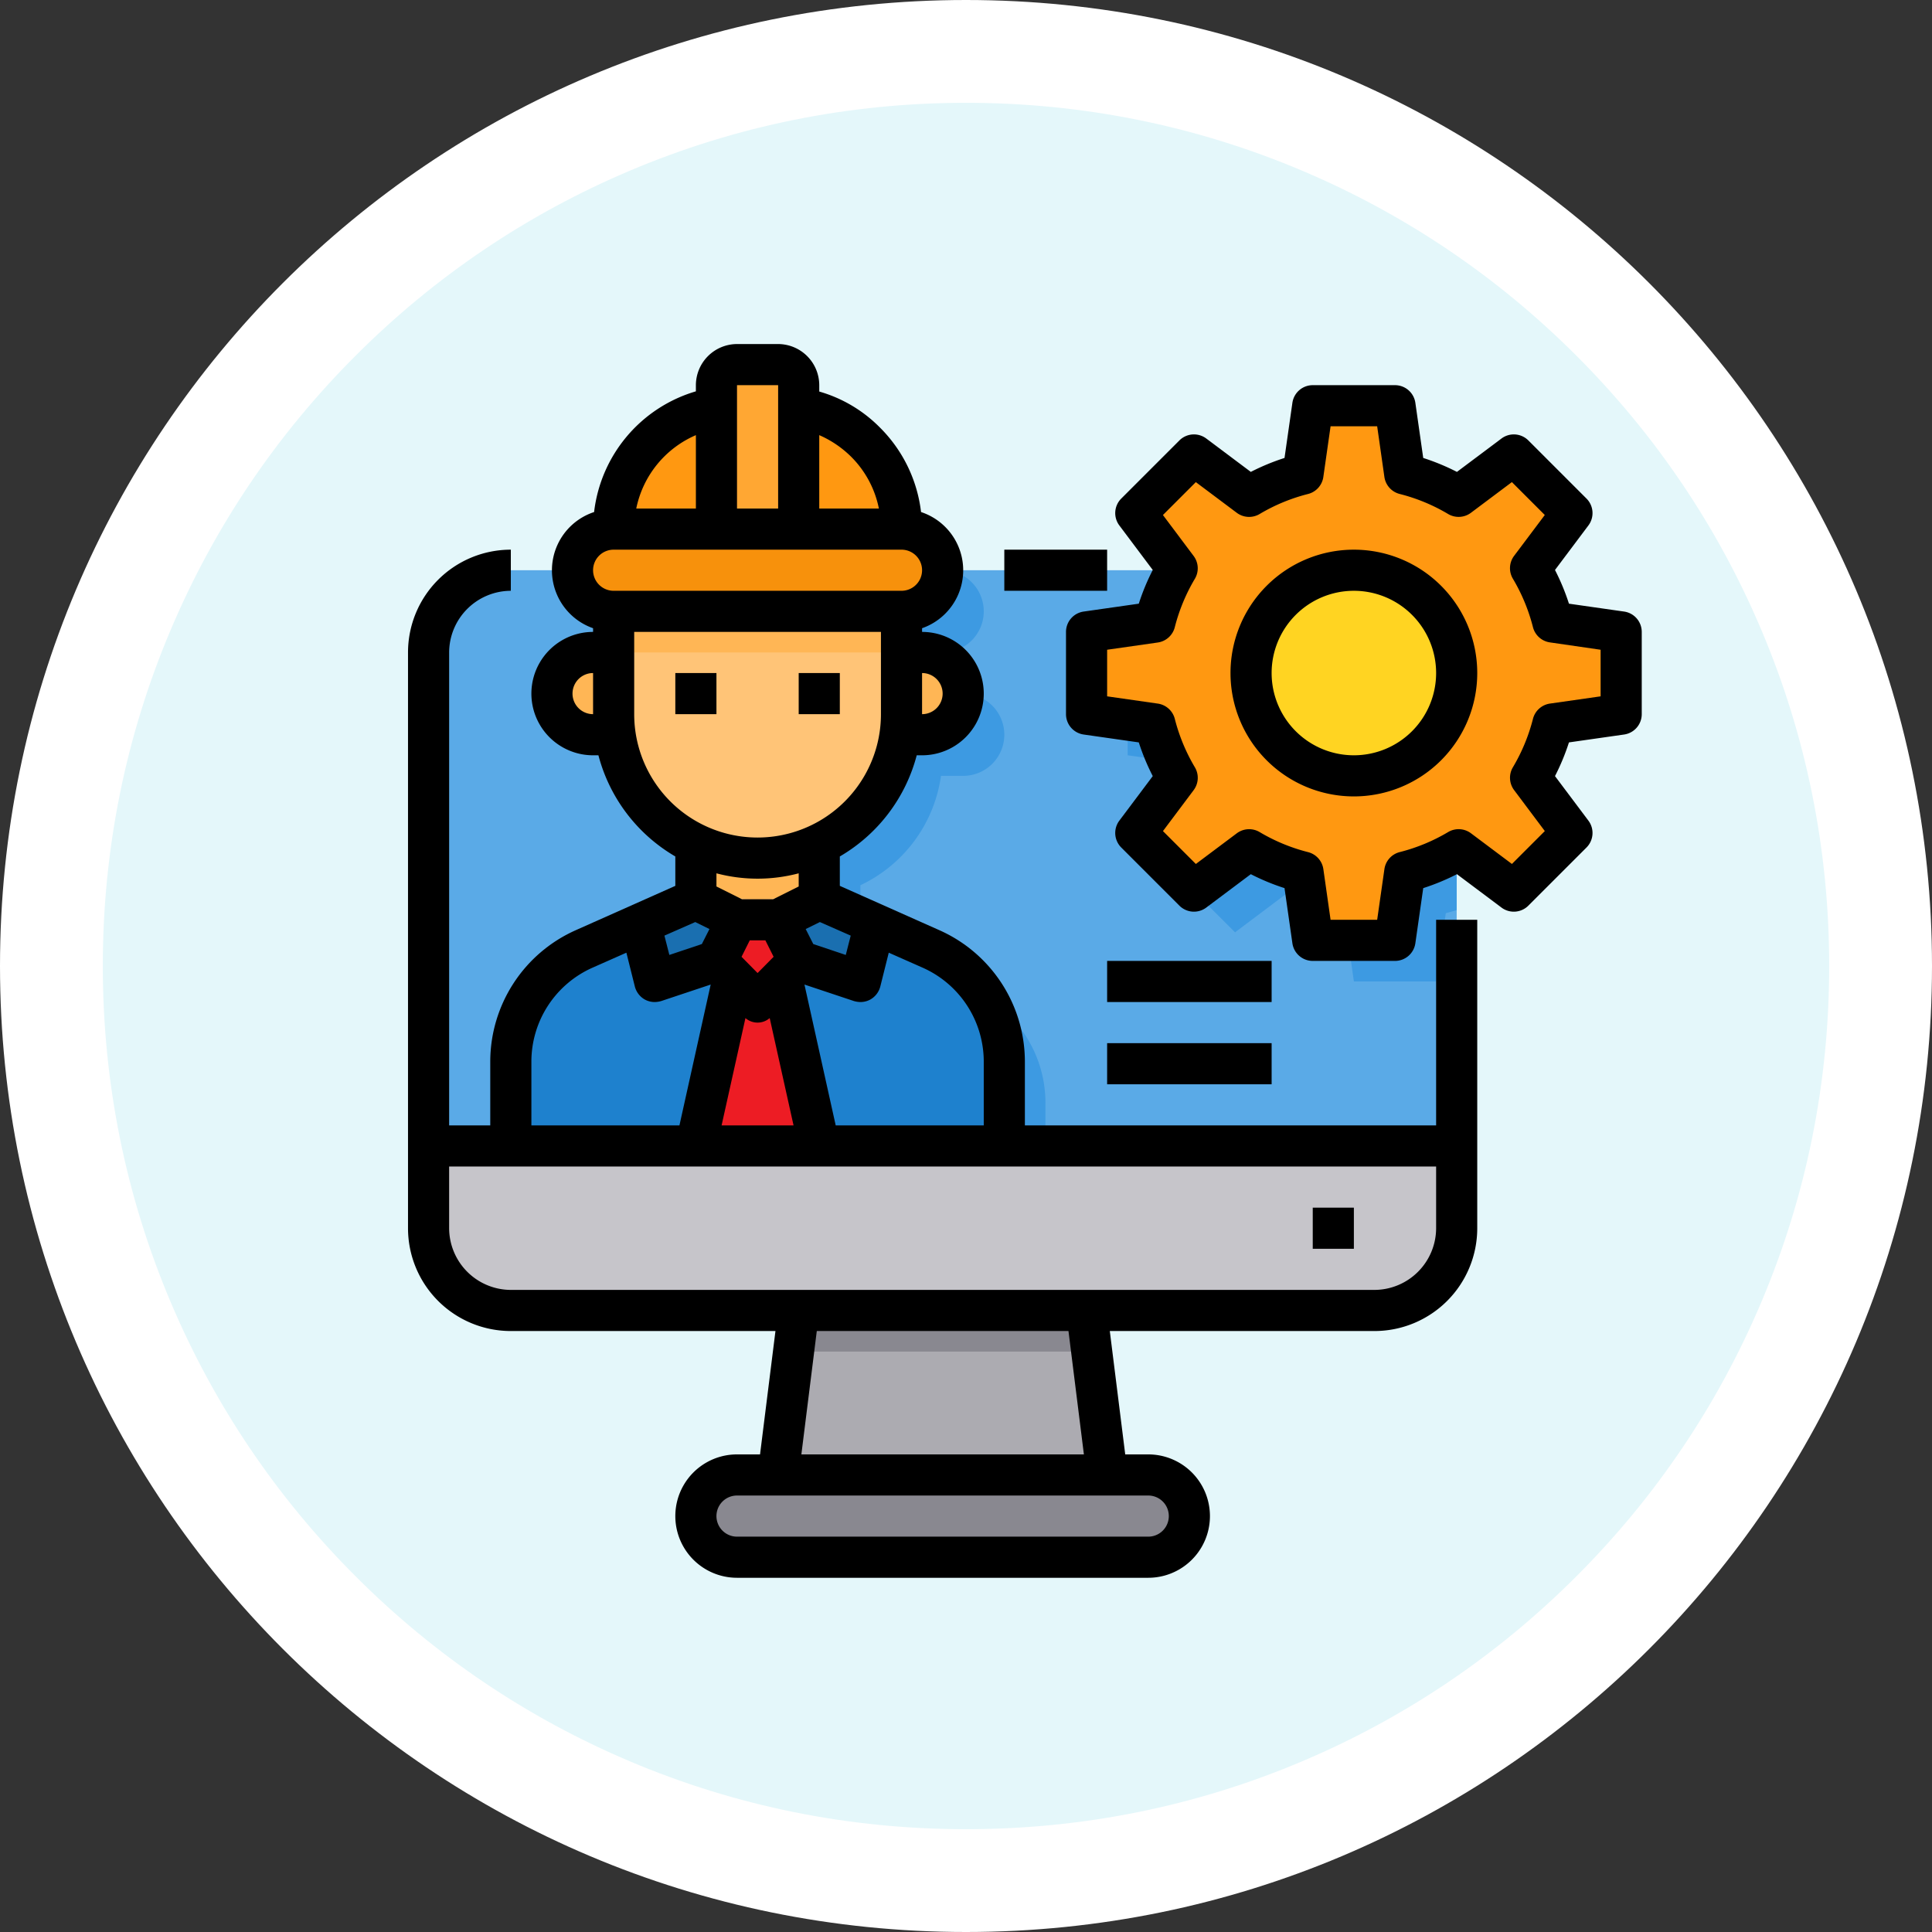 <svg xmlns="http://www.w3.org/2000/svg" width="93.959" height="93.959" viewBox="0 0 93.959 93.959">
  <rect x="0" y="0" width="93.959" height="93.959" fill="#333333" stroke="none"/>
  <g id="Grupo_1162377" data-name="Grupo 1162377" transform="translate(-723.208 -4913.268)">
    <g id="Grupo_1158165" data-name="Grupo 1158165" transform="translate(0 -4016.316)">
      <g id="Grupo_1153767" data-name="Grupo 1153767" transform="translate(723.208 8929.584)">
        <g id="Grupo_1103990" data-name="Grupo 1103990" transform="translate(0)">
          <g id="Trazado_874102" data-name="Trazado 874102" transform="translate(0)" fill="#e4f7fa">
            <path d="M 46.979 91.459 C 40.974 91.459 35.149 90.283 29.667 87.965 C 24.371 85.724 19.613 82.517 15.528 78.431 C 11.442 74.346 8.235 69.588 5.994 64.292 C 3.676 58.81 2.5 52.985 2.5 46.979 C 2.5 40.974 3.676 35.149 5.994 29.667 C 8.235 24.371 11.442 19.613 15.528 15.528 C 19.613 11.442 24.371 8.235 29.667 5.994 C 35.149 3.676 40.974 2.5 46.979 2.5 C 52.985 2.5 58.81 3.676 64.292 5.994 C 69.588 8.235 74.346 11.442 78.431 15.528 C 82.517 19.613 85.724 24.371 87.965 29.667 C 90.283 35.149 91.459 40.974 91.459 46.979 C 91.459 52.985 90.283 58.81 87.965 64.292 C 85.724 69.588 82.517 74.346 78.431 78.431 C 74.346 82.517 69.588 85.724 64.292 87.965 C 58.81 90.283 52.985 91.459 46.979 91.459 Z" stroke="none"/>
            <path d="M 46.979 5 C 41.31 5 35.813 6.109 30.641 8.297 C 25.642 10.411 21.152 13.439 17.296 17.296 C 13.439 21.152 10.411 25.642 8.297 30.641 C 6.109 35.813 5 41.31 5 46.979 C 5 52.649 6.109 58.146 8.297 63.318 C 10.411 68.317 13.439 72.807 17.296 76.663 C 21.152 80.52 25.642 83.548 30.641 85.662 C 35.813 87.85 41.31 88.959 46.979 88.959 C 52.649 88.959 58.146 87.85 63.318 85.662 C 68.317 83.548 72.807 80.52 76.663 76.663 C 80.52 72.807 83.548 68.317 85.662 63.318 C 87.85 58.146 88.959 52.649 88.959 46.979 C 88.959 41.31 87.85 35.813 85.662 30.641 C 83.548 25.642 80.52 21.152 76.663 17.296 C 72.807 13.439 68.317 10.411 63.318 8.297 C 58.146 6.109 52.649 5 46.979 5 M 46.979 7.62939453125e-06 C 72.926 7.62939453125e-06 93.959 21.033 93.959 46.979 C 93.959 72.926 72.926 93.959 46.979 93.959 C 21.033 93.959 1.52587890625e-05 72.926 1.52587890625e-05 46.979 C 1.52587890625e-05 21.033 21.033 7.62939453125e-06 46.979 7.62939453125e-06 Z" stroke="none" fill="#fff"/>
          </g>
        </g>
      </g>
    </g>
    <g id="Computer-Engineer-Gear-Monitor-Construction" transform="translate(741.051 4928)">
      <path id="Trazado_990370" data-name="Trazado 990370" d="M53,17V41H3V17a4,4,0,0,1,4-4H49A4,4,0,0,1,53,17Z" fill="#5aaae7"/>
      <path id="Trazado_990371" data-name="Trazado 990371" d="M53,41v4a4,4,0,0,1-4,4H7a4,4,0,0,1-4-4V41Z" fill="#c6c5ca"/>
      <path id="Trazado_990372" data-name="Trazado 990372" d="M53,17V29.53c-.17.05-.35.1-.53.15L52,33H48l-.47-3.32a9.8,9.8,0,0,1-2.62-1.09l-2.69,2.02-2.83-2.83,2.02-2.69a9.8,9.8,0,0,1-1.09-2.62L37,22V18l3.32-.47A9.427,9.427,0,0,1,41.36,15a.405.405,0,0,1,.05-.09L39.98,13H49a4,4,0,0,1,4,4Z" fill="#3d9ae2"/>
      <path id="Trazado_990373" data-name="Trazado 990373" d="M57.68,20.47a9.8,9.8,0,0,1-1.09,2.62l2.02,2.69-2.83,2.83-2.69-2.02a.405.405,0,0,1-.09.05,9.427,9.427,0,0,1-2.53,1.04L50,31H46l-.47-3.32a9.8,9.8,0,0,1-2.62-1.09l-2.69,2.02-2.83-2.83,2.02-2.69a9.8,9.8,0,0,1-1.09-2.62L35,20V16l3.32-.47A9.427,9.427,0,0,1,39.36,13a.4.4,0,0,1,.05-.09l-2.02-2.69,2.83-2.83,2.69,2.02a9.8,9.8,0,0,1,2.62-1.09L46,5h4l.47,3.32a9.8,9.8,0,0,1,2.62,1.09l2.69-2.02,2.83,2.83-2.02,2.69a9.8,9.8,0,0,1,1.09,2.62L61,16v4Z" fill="#ff9811"/>
      <circle id="Elipse_11760" data-name="Elipse 11760" cx="5" cy="5" r="5" transform="translate(43 13)" fill="#ffd422"/>
      <path id="Trazado_990374" data-name="Trazado 990374" d="M39.41,57.59A1.955,1.955,0,0,1,40,59a2.006,2.006,0,0,1-2,2H18a2,2,0,1,1,0-4H38A1.955,1.955,0,0,1,39.41,57.59Z" fill="#898890"/>
      <path id="Trazado_990375" data-name="Trazado 990375" d="M36,57H20l1-8H35Z" fill="#acabb1"/>
      <path id="Trazado_990376" data-name="Trazado 990376" d="M33,38.9V41H9V38.9a6,6,0,0,1,3.559-5.479L15.3,32.2,18,31V28.32A6.946,6.946,0,0,1,14.08,23H13a2,2,0,0,1,0-4h1V17a2,2,0,1,1,0-4H28a2,2,0,0,1,0,4v2h1a2,2,0,0,1,0,4H27.92A6.952,6.952,0,0,1,24,28.32V31l2.7,1.2,2.74,1.22A6,6,0,0,1,33,38.9Z" fill="#3d9ae2"/>
      <path id="Trazado_990377" data-name="Trazado 990377" d="M31,36.9V41H22l-1.82-8.18L21,32l3,1,.7-2.8,2.74,1.22A6,6,0,0,1,31,36.9Z" fill="#1e81ce"/>
      <path id="Trazado_990378" data-name="Trazado 990378" d="M27.41,11.59A1.955,1.955,0,0,1,28,13a2.006,2.006,0,0,1-2,2H12a2,2,0,1,1,0-4H26a1.955,1.955,0,0,1,1.41.59Z" fill="#f7910c"/>
      <path id="Trazado_990379" data-name="Trazado 990379" d="M26,11H21V5.09A5.984,5.984,0,0,1,25.91,10,5.47,5.47,0,0,1,26,11Z" fill="#ff9811"/>
      <path id="Trazado_990380" data-name="Trazado 990380" d="M24.7,30.2,24,33l-3-1-1-2,2-1Z" fill="#1a6fb0"/>
      <path id="Trazado_990381" data-name="Trazado 990381" d="M20.18,32.82,22,41H16l1.82-8.18L19,34Z" fill="#ed1c24"/>
      <path id="Trazado_990382" data-name="Trazado 990382" d="M21,5.09V11H17V4a1,1,0,0,1,1-1h2a1,1,0,0,1,1,1Z" fill="#ffa733"/>
      <path id="Trazado_990383" data-name="Trazado 990383" d="M20,30l1,2-.82.82L19,34l-1.18-1.18L17,32l1-2Z" fill="#ed1c24"/>
      <path id="Trazado_990384" data-name="Trazado 990384" d="M18,30l-1,2-3,1-.7-2.8L16,29Z" fill="#1a6fb0"/>
      <path id="Trazado_990385" data-name="Trazado 990385" d="M17.82,32.82,16,41H7V36.9a6,6,0,0,1,3.559-5.479L13.3,30.2,14,33l3-1Z" fill="#1e81ce"/>
      <path id="Trazado_990386" data-name="Trazado 990386" d="M17,5.09V11H12a5.47,5.47,0,0,1,.09-1A5.992,5.992,0,0,1,17,5.09Z" fill="#ff9811"/>
      <path id="Trazado_990387" data-name="Trazado 990387" d="M22,26v3l-2,1H18l-2-1V26Z" fill="#ffc477"/>
      <g id="Grupo_1162376" data-name="Grupo 1162376">
        <path id="Trazado_990388" data-name="Trazado 990388" d="M13,17v4H11a2,2,0,0,1,0-4Z" fill="#ffb655"/>
        <path id="Trazado_990389" data-name="Trazado 990389" d="M29,19a2.006,2.006,0,0,1-2,2H25V17h2a2.006,2.006,0,0,1,2,2Z" fill="#ffb655"/>
        <path id="Trazado_990390" data-name="Trazado 990390" d="M22,26v2.32a6.958,6.958,0,0,1-6,0V26Z" fill="#ffb655"/>
      </g>
      <path id="Trazado_990391" data-name="Trazado 990391" d="M26,17v3a5.474,5.474,0,0,1-.08,1,6.99,6.99,0,0,1-13.84,0A5.474,5.474,0,0,1,12,20V15H26Z" fill="#ffc477"/>
      <path id="Trazado_990392" data-name="Trazado 990392" d="M12,15H26v2H12Z" fill="#ffb655"/>
      <path id="Trazado_990393" data-name="Trazado 990393" d="M35.25,51H20.75L21,49H35Z" fill="#898890"/>
      <path id="Trazado_990394" data-name="Trazado 990394" d="M31,12h5v2H31Z"/>
      <path id="Trazado_990395" data-name="Trazado 990395" d="M52,30V40H32V36.9a7,7,0,0,0-4.15-6.39L23,28.35V26.92A8.06,8.06,0,0,0,26.74,22H27a3,3,0,0,0,0-6v-.18a2.983,2.983,0,0,0-.05-5.65,6.934,6.934,0,0,0-2-4.11A6.756,6.756,0,0,0,22,4.31V4a2.006,2.006,0,0,0-2-2H18a2.006,2.006,0,0,0-2,2v.3a6.96,6.96,0,0,0-4.95,5.87A2.983,2.983,0,0,0,11,15.82V16a3,3,0,0,0,0,6h.26A8.06,8.06,0,0,0,15,26.92v1.43l-4.85,2.16A7,7,0,0,0,6,36.9V40H4V17a3.009,3.009,0,0,1,3-3V12a5,5,0,0,0-5,5V45a5,5,0,0,0,5,5H19.87l-.75,6H18a3,3,0,0,0,0,6H38a3,3,0,1,0,0-6H36.88l-.75-6H49a5,5,0,0,0,5-5V30ZM11,20a1,1,0,0,1,0-2ZM24,34a1,1,0,0,0,.48-.12,1.017,1.017,0,0,0,.49-.64l.41-1.64,1.65.73A5,5,0,0,1,30,36.9V40H22.8l-1.52-6.85,2.4.8A1.185,1.185,0,0,0,24,34Zm-.47-3.23-.24.94-1.58-.53-.37-.73.69-.34ZM28,19a1,1,0,0,1-1,1V18A1,1,0,0,1,28,19ZM22,6.43a5.106,5.106,0,0,1,1.54,1.04A4.913,4.913,0,0,1,24.9,10H22ZM18,4h2v6H18ZM16,6.43V10H13.1A4.961,4.961,0,0,1,16,6.43ZM11,13a1,1,0,0,1,1-1H26a1,1,0,0,1,0,2H12A1,1,0,0,1,11,13Zm2,7V16H25v4a6,6,0,1,1-12,0Zm5.41,14.78a.9.9,0,0,0,1.18,0L20.75,40h-3.5Zm-.19-2.98.4-.8h.76l.4.8-.78.79ZM19.76,29H18.24L17,28.38v-.64a7.822,7.822,0,0,0,4,0v.64Zm-3.79,1.11.69.34-.37.73-1.58.53-.24-.94ZM8,36.9a5,5,0,0,1,2.971-4.57l1.649-.73.41,1.64a1.017,1.017,0,0,0,.49.64A1,1,0,0,0,14,34a1.185,1.185,0,0,0,.32-.05l2.4-.8L15.2,40H8ZM38,58a1,1,0,0,1,0,2H18a1,1,0,0,1,0-2ZM21.13,56l.75-6H34.12l.75,6ZM52,45a3.009,3.009,0,0,1-3,3H7a3.009,3.009,0,0,1-3-3V42H52Z"/>
      <path id="Trazado_990396" data-name="Trazado 990396" d="M46,44h2v2H46Z"/>
      <path id="Trazado_990397" data-name="Trazado 990397" d="M15,18h2v2H15Z"/>
      <path id="Trazado_990398" data-name="Trazado 990398" d="M21,18h2v2H21Z"/>
      <path id="Trazado_990399" data-name="Trazado 990399" d="M61.142,15.01l-2.682-.383a10.861,10.861,0,0,0-.679-1.639l1.625-2.166a1,1,0,0,0-.093-1.307L56.485,6.687a1,1,0,0,0-1.306-.093L53.012,8.218a10.9,10.9,0,0,0-1.639-.678L50.99,4.858A1,1,0,0,0,50,4H46a1,1,0,0,0-.99.858L44.627,7.54a10.855,10.855,0,0,0-1.639.678L40.821,6.594a1,1,0,0,0-1.306.093L36.687,9.515a1,1,0,0,0-.093,1.307l1.625,2.166a10.86,10.86,0,0,0-.679,1.639l-2.682.383A1,1,0,0,0,34,16v4a1,1,0,0,0,.858.99l2.682.383a10.86,10.86,0,0,0,.679,1.639l-1.625,2.166a1,1,0,0,0,.093,1.307l2.828,2.828a1,1,0,0,0,1.306.093l2.167-1.624a10.855,10.855,0,0,0,1.639.678l.383,2.682A1,1,0,0,0,46,32h4a1,1,0,0,0,.99-.858l.383-2.682a10.9,10.9,0,0,0,1.639-.678l2.167,1.624a1,1,0,0,0,1.306-.093l2.828-2.828a1,1,0,0,0,.093-1.307l-1.625-2.166a10.861,10.861,0,0,0,.679-1.639l2.682-.383A1,1,0,0,0,62,20V16a1,1,0,0,0-.858-.99ZM60,19.133l-2.463.352a1,1,0,0,0-.827.742,8.923,8.923,0,0,1-.977,2.357,1,1,0,0,0,.061,1.111l1.492,1.99-1.6,1.6-1.991-1.492a1,1,0,0,0-1.11-.06,8.859,8.859,0,0,1-2.356.975,1,1,0,0,0-.744.828L49.133,30H46.867l-.351-2.463a1,1,0,0,0-.744-.828,8.859,8.859,0,0,1-2.356-.975,1,1,0,0,0-1.11.06l-1.991,1.492-1.6-1.6,1.492-1.99a1,1,0,0,0,.061-1.111,8.923,8.923,0,0,1-.977-2.357,1,1,0,0,0-.827-.742L36,19.133V16.867l2.463-.352a1,1,0,0,0,.827-.742,8.923,8.923,0,0,1,.977-2.357,1,1,0,0,0-.061-1.111l-1.492-1.99,1.6-1.6,1.991,1.492a1,1,0,0,0,1.11.06,8.859,8.859,0,0,1,2.356-.975,1,1,0,0,0,.744-.828L46.867,6h2.266l.351,2.463a1,1,0,0,0,.744.828,8.859,8.859,0,0,1,2.356.975,1,1,0,0,0,1.11-.06l1.991-1.492,1.6,1.6L55.793,12.3a1,1,0,0,0-.061,1.111,8.923,8.923,0,0,1,.977,2.357,1,1,0,0,0,.827.742L60,16.867Z"/>
      <path id="Trazado_990400" data-name="Trazado 990400" d="M48,12a6,6,0,1,0,6,6,6,6,0,0,0-6-6Zm0,10a4,4,0,1,1,4-4A4,4,0,0,1,48,22Z"/>
      <path id="Trazado_990401" data-name="Trazado 990401" d="M36,32h8v2H36Z"/>
      <path id="Trazado_990402" data-name="Trazado 990402" d="M36,36h8v2H36Z"/>
    </g>
  </g>
</svg>
